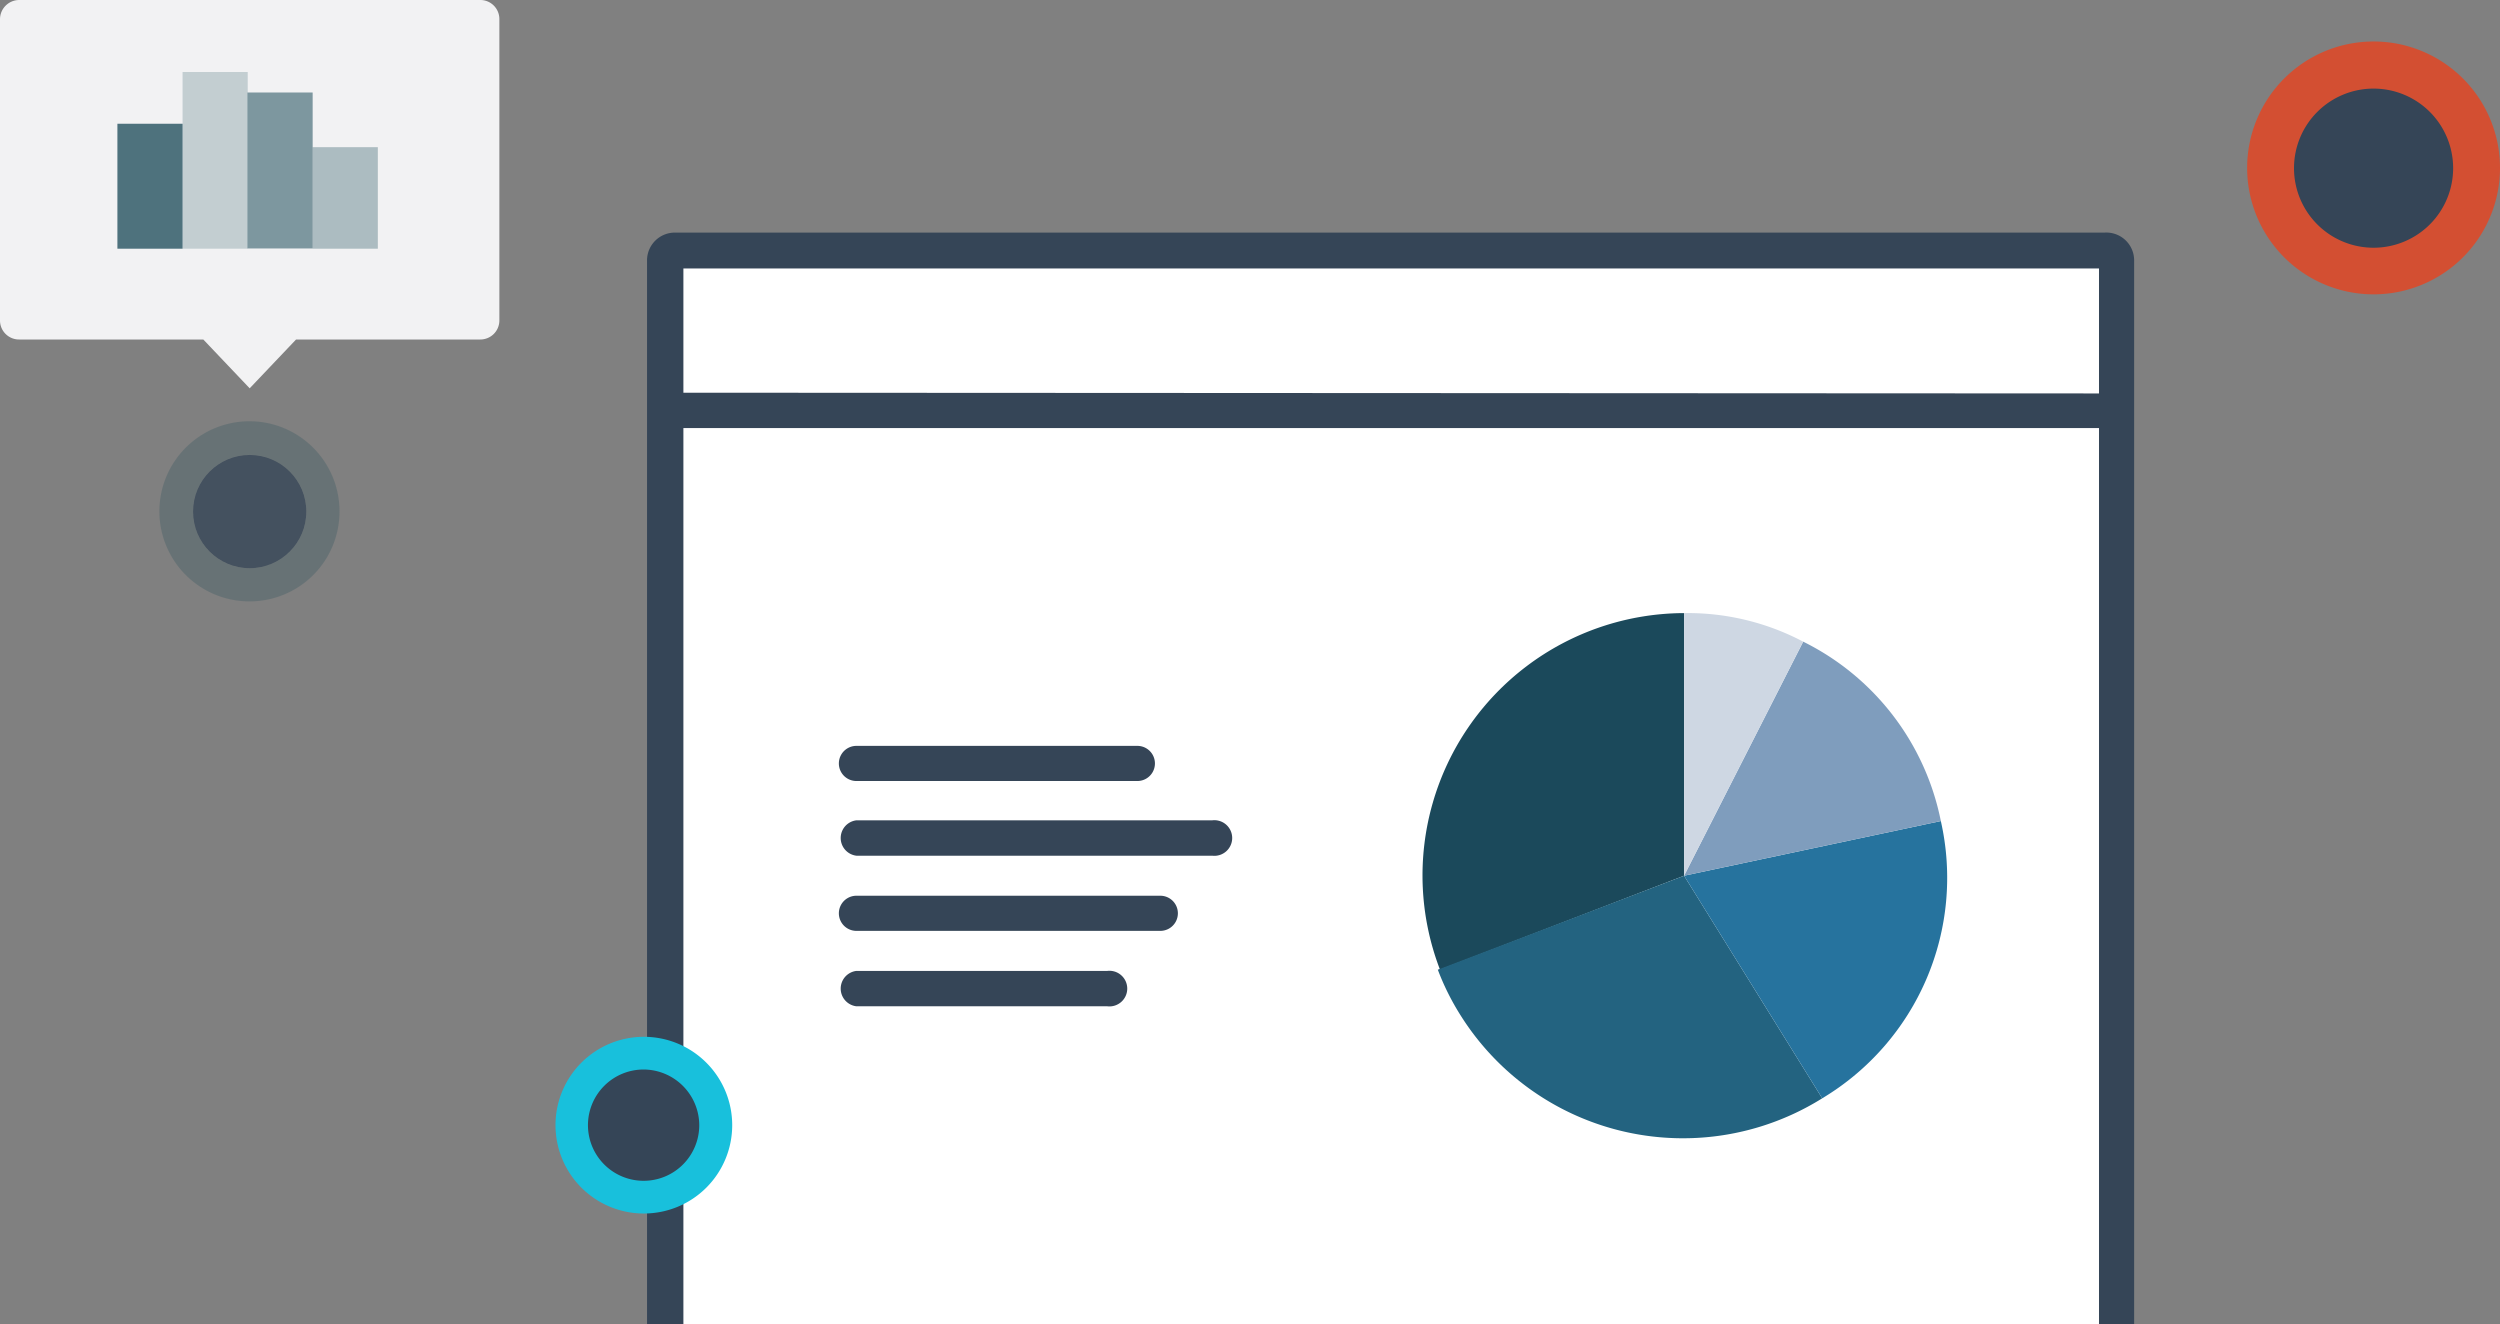 <svg xmlns="http://www.w3.org/2000/svg" xmlns:xlink="http://www.w3.org/1999/xlink" viewBox="0 0 102.43 54.25"><rect x="0" y="0" width="102.43" height="54.25" fill="#808080" stroke="none"/><defs><style>.cls-1{fill:#fff;}.cls-2,.cls-8{fill:#354557;}.cls-3{fill:#1b495b;}.cls-4{fill:#236380;}.cls-5{fill:#26739e;}.cls-6{fill:#7f9dbd;}.cls-7{fill:#ced7e3;}.cls-8{opacity:0.8;}.cls-13,.cls-14,.cls-15,.cls-16,.cls-9{fill:#093d4c;}.cls-9{opacity:0.2;}.cls-10{fill:#18c0dc;}.cls-11{fill:#d34f32;}.cls-12{fill:#f2f2f3;}.cls-13{opacity:0.7;}.cls-14{opacity:0.2;}.cls-15{opacity:0.5;}.cls-16{opacity:0.3;}</style><symbol id="Concepts_in_Practice" data-name="Concepts in Practice" viewBox="0 0 102.43 54.25"><path class="cls-1" d="M86.65,10.61V54.25H27.24V10.61a.36.36,0,0,1,.36-.36H86.29A.36.36,0,0,1,86.65,10.61Z"/><path class="cls-2" d="M86.23,9.53H27.65a1.14,1.14,0,0,0-1.14,1.14V54.25H28V17.54h58V54.25h1.44V10.67A1.14,1.14,0,0,0,86.23,9.53ZM28,16.09V11h58v5.12Z"/><path class="cls-2" d="M35.09,32H46.6a.72.72,0,0,0,0-1.44H35.09a.72.72,0,1,0,0,1.44Z"/><path class="cls-2" d="M49.67,33.61H35.09a.73.73,0,0,0,0,1.45H49.67a.73.73,0,1,0,0-1.45Z"/><path class="cls-2" d="M47.54,36.7H35.09a.72.72,0,1,0,0,1.44H47.54a.72.72,0,1,0,0-1.44Z"/><path class="cls-2" d="M45.37,39.78H35.09a.73.73,0,0,0,0,1.45H45.37a.73.73,0,1,0,0-1.45Z"/><path class="cls-3" d="M69,35.88l-10,3.85A10.75,10.75,0,0,1,69,25.12Z"/><path class="cls-4" d="M69,35.88,74.66,45a10.76,10.76,0,0,1-14.83-3.42,10.29,10.29,0,0,1-.92-1.85Z"/><path class="cls-5" d="M69,35.88l10.52-2.24A10.53,10.53,0,0,1,74.66,45Z"/><path class="cls-6" d="M69,35.88l4.88-9.59a10.49,10.49,0,0,1,5.64,7.35Z"/><path class="cls-7" d="M69,35.88V25.12a10.13,10.13,0,0,1,4.88,1.17Z"/><circle class="cls-8" cx="10.23" cy="20.96" r="2.32"/><path class="cls-9" d="M10.23,24.64A3.69,3.69,0,1,1,13.91,21,3.68,3.68,0,0,1,10.23,24.64Zm0-6A2.32,2.32,0,1,0,12.55,21,2.32,2.32,0,0,0,10.23,18.64Z"/><circle class="cls-2" cx="26.38" cy="46.1" r="2.35"/><path class="cls-10" d="M26.38,49.72A3.62,3.62,0,1,1,30,46.1,3.62,3.62,0,0,1,26.38,49.72Zm0-5.9a2.28,2.28,0,1,0,2.27,2.28A2.29,2.29,0,0,0,26.38,43.82Z"/><circle class="cls-2" cx="97.26" cy="6.88" r="3.5"/><path class="cls-11" d="M97.26,12.06a5.18,5.18,0,1,1,5.17-5.18A5.18,5.18,0,0,1,97.26,12.06Zm0-8.43a3.26,3.26,0,1,0,3.25,3.25A3.26,3.26,0,0,0,97.26,3.63Z"/><path class="cls-12" d="M19.68,0H.79A.79.79,0,0,0,0,.79V13.13a.78.78,0,0,0,.79.78H8.33l1.9,2,1.9-2h7.55a.78.78,0,0,0,.78-.78V.79A.78.78,0,0,0,19.68,0Z"/><rect class="cls-13" x="4.81" y="5.07" width="2.67" height="5.12"/><rect class="cls-14" x="7.48" y="2.95" width="2.67" height="7.24"/><rect class="cls-15" x="10.14" y="3.79" width="2.67" height="6.39"/><rect class="cls-16" x="12.81" y="6.03" width="2.67" height="4.16"/></symbol></defs><title>Concepts-in-practice</title><g id="Layer_2" data-name="Layer 2"><g id="Layer_1-2" data-name="Layer 1"><use id="Concepts_in_Practice-3" data-name="Concepts in Practice" width="102.43" height="54.25" xlink:href="#Concepts_in_Practice"/></g></g></svg>